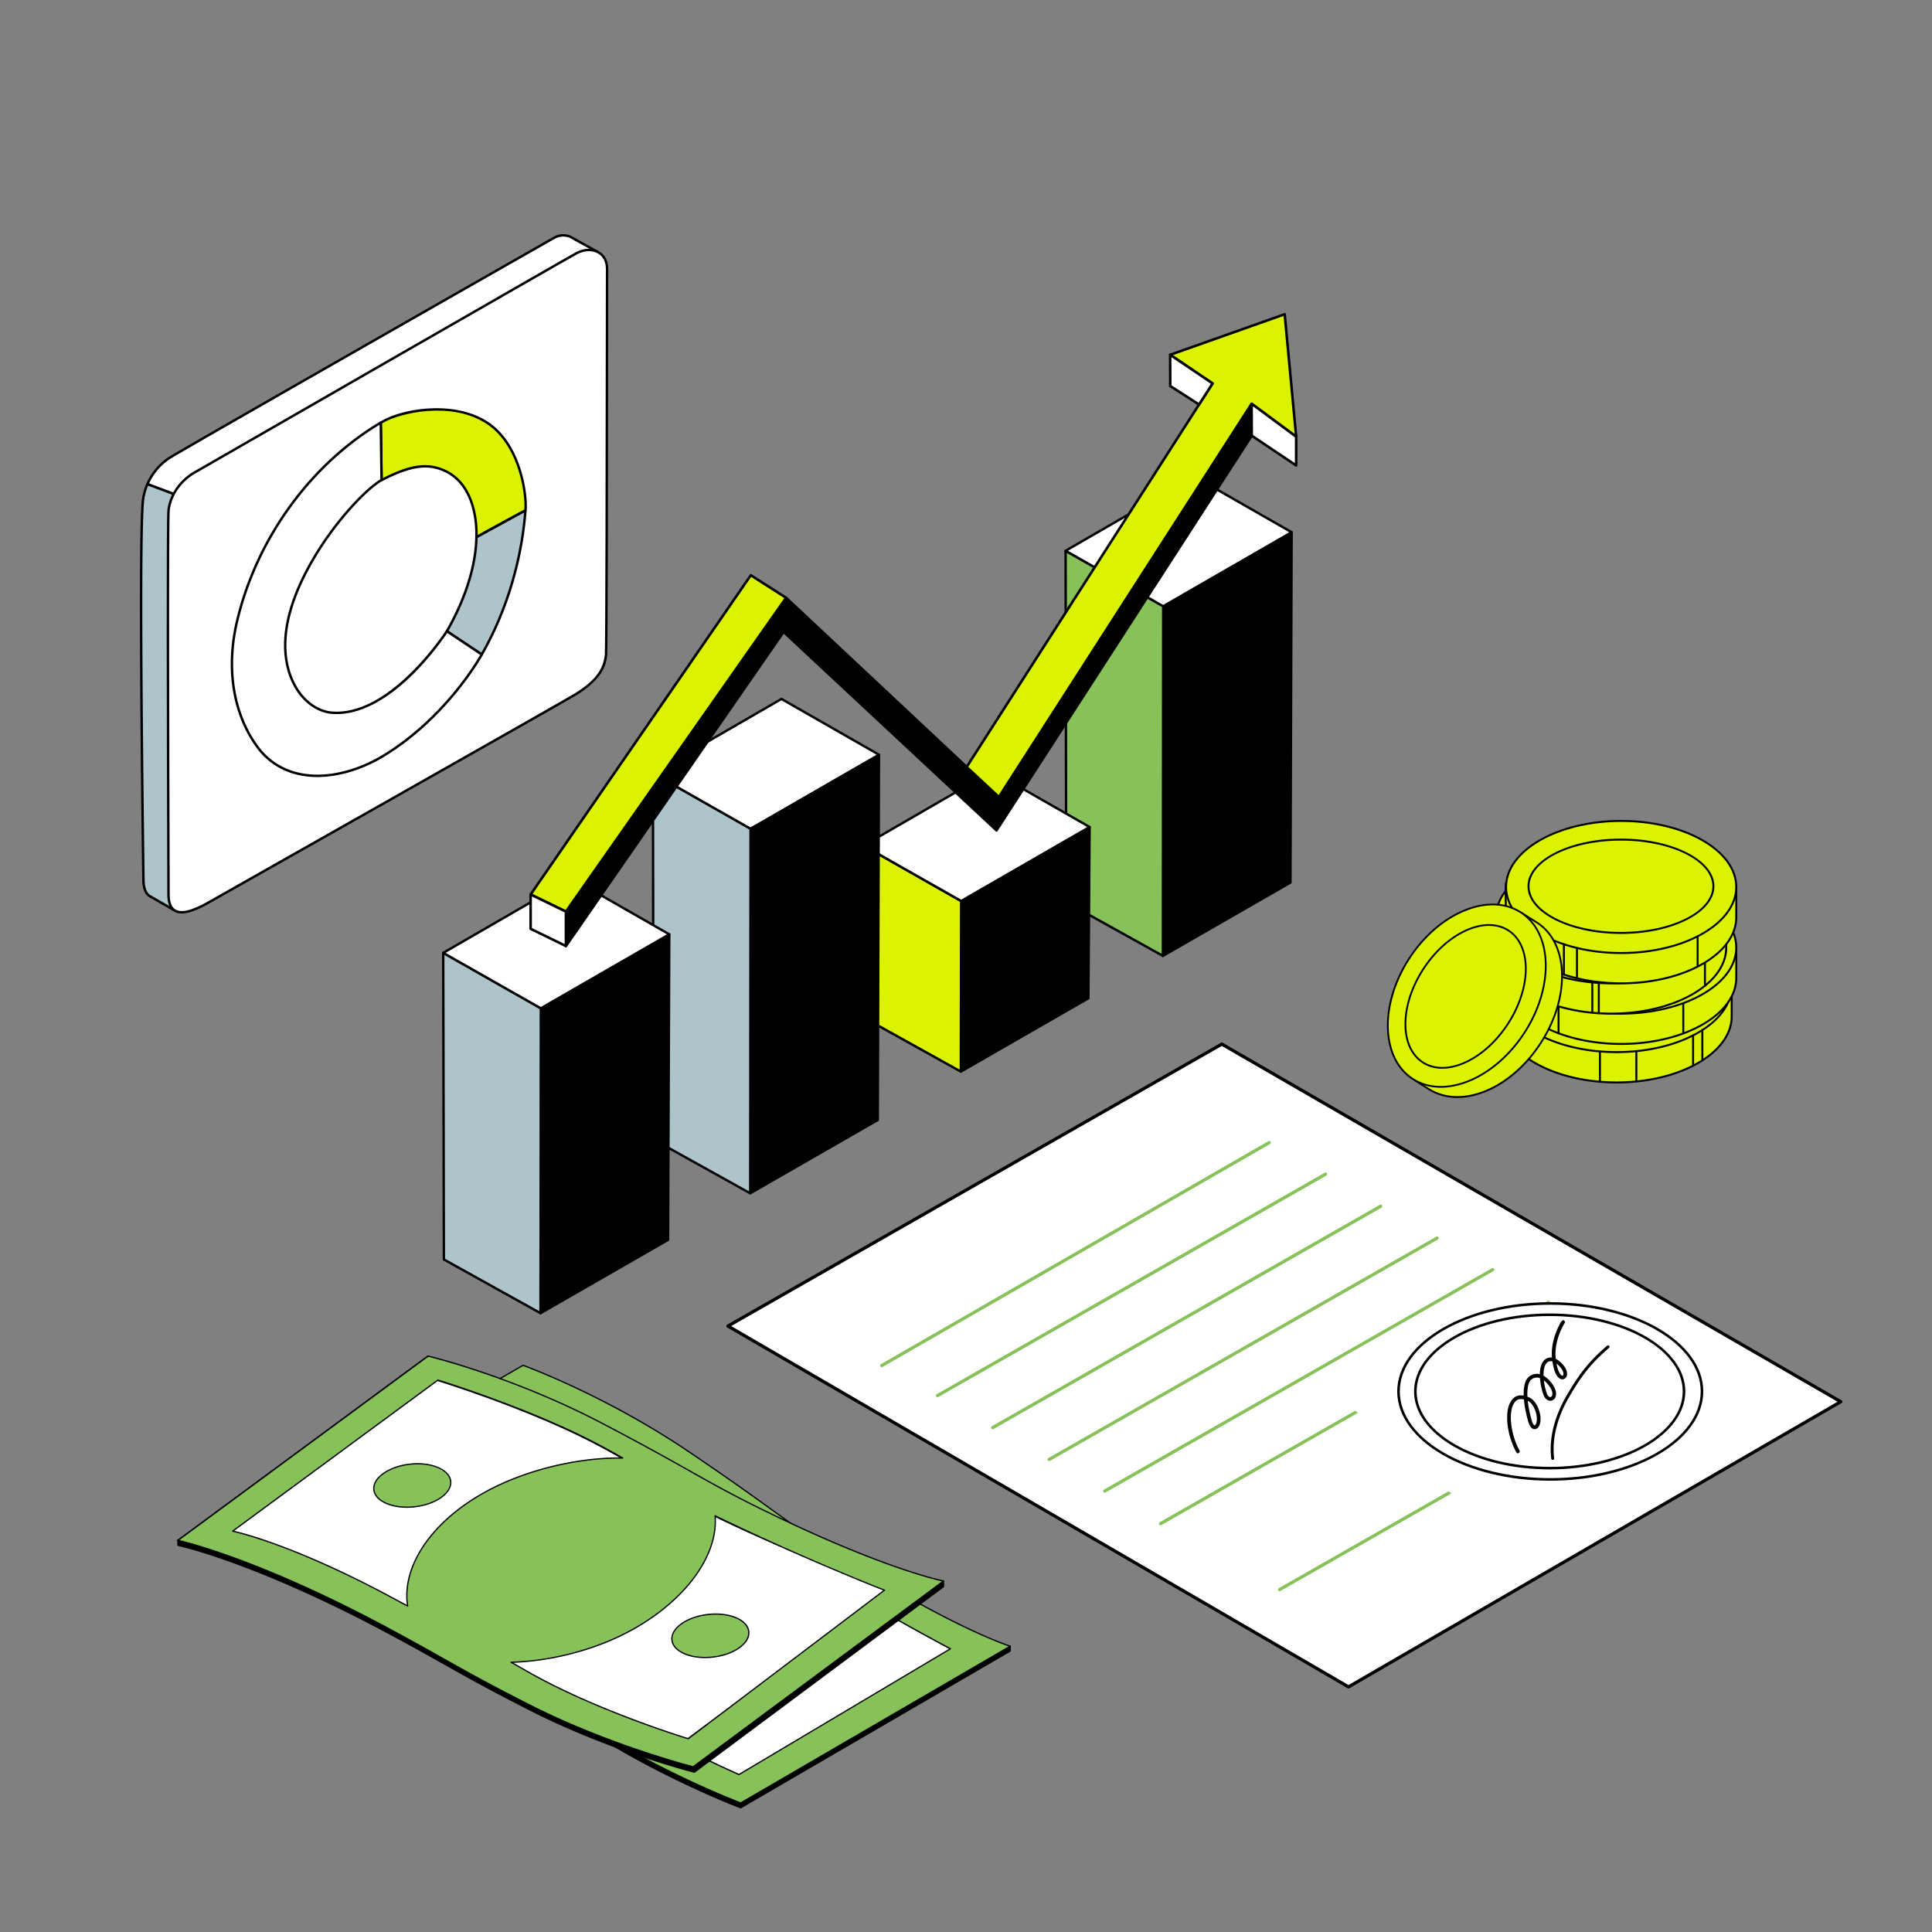 <svg xmlns="http://www.w3.org/2000/svg" viewBox="0 0 3000 3000" width="3000" height="3000"><rect x="0" y="0" width="3000" height="3000" fill="#808080" stroke="none"/><g transform="translate(686.4 738.0) rotate(0.0 660.6 651.6) scale(1.859 1.859)"><svg width="710.653" height="700.898" viewBox="0 0 710.653 700.898"><path d="m602.374 109.387-.262 292.053 106.55-61.244.991-292.611z"/><path d="M602.112 402.44a.999.999 0 0 1-1-1.001l.262-292.053a1 1 0 0 1 .501-.866l107.279-61.802a1.003 1.003 0 0 1 1.499.87l-.991 292.611a.999.999 0 0 1-.502.864l-106.55 61.245a1.003 1.003 0 0 1-.498.132zm1.261-292.475-.259 289.746 104.55-60.095.983-290.298z"/><path d="m520.853 63.084.531 293.466 80.728 44.89.262-292.053z" fill="#87c159"/><path d="M602.112 402.44a1 1 0 0 1-.486-.126l-80.729-44.891a1.002 1.002 0 0 1-.514-.872l-.53-293.466a1 1 0 0 1 1.494-.872l81.521 46.303c.312.178.506.51.506.871l-.262 292.053a1 1 0 0 1-1 1zm-79.729-46.479 78.731 43.78.259-289.772-79.517-45.165z"/><path d="M628.231 1 520.853 63.084l81.521 46.303 107.279-61.802z" fill="#fff"/><path d="M602.374 110.387a1 1 0 0 1-.494-.13l-81.521-46.303a1.002 1.002 0 0 1-.007-1.736L627.73.134a1 1 0 0 1 .998-.002l81.422 46.585a1 1 0 0 1 .002 1.735l-107.279 61.802a.998.998 0 0 1-.499.133zm-79.51-47.311 79.506 45.159 105.274-60.647-79.41-45.434zm-89.257 292.543-.263 142.477 106.55-61.244.992-143.035z"/><path d="M433.344 499.096a1 1 0 0 1-1-1.002l.264-142.477a.998.998 0 0 1 .501-.864l107.278-61.803a.998.998 0 0 1 1.499.873l-.992 143.035a1 1 0 0 1-.502.86l-106.55 61.244a.985.985 0 0 1-.498.134zm1.262-142.899-.26 140.168 104.551-60.095.977-140.716z"/><path d="m352.085 309.316.531 143.89 80.728 44.89.263-142.477z" fill="#dbf301"/><path d="M433.344 499.096a1 1 0 0 1-.486-.126l-80.727-44.89a1 1 0 0 1-.514-.87l-.531-143.89a1.002 1.002 0 0 1 1.494-.873l81.523 46.304a1 1 0 0 1 .506.871l-.264 142.477a.997.997 0 0 1-1.001.997zm-79.73-46.48 78.732 43.781.26-140.197-79.515-45.163z"/><path d="m459.464 247.232-107.379 62.084 81.522 46.303 107.279-61.802z" fill="#fff"/><path d="M433.607 356.619a1 1 0 0 1-.494-.131l-81.522-46.303a.998.998 0 0 1-.006-1.736l107.378-62.084a1 1 0 0 1 .998-.002l81.422 46.585a1.001 1.001 0 0 1 .002 1.735l-107.278 61.802a1.003 1.003 0 0 1-.5.134zm-79.511-47.311 79.507 45.159 105.273-60.647-79.41-45.434z"/><path d="m257.678 295.227-.263 304.517 106.55-61.244.992-305.076z"/><path d="M257.415 600.744a.999.999 0 0 1-1-1.001l.263-304.517a1 1 0 0 1 .501-.866l107.279-61.803a1 1 0 0 1 1.499.87l-.992 305.076a.998.998 0 0 1-.502.864l-106.549 61.244a1 1 0 0 1-.499.133zm1.263-304.939-.261 302.209 104.55-60.095.984-302.763z"/><path d="m176.156 248.924.531 305.93 80.728 44.89.263-304.517z" fill="#adc4cb"/><path d="M257.415 600.744a1 1 0 0 1-.486-.126l-80.728-44.891a.998.998 0 0 1-.514-.872l-.531-305.93a1.002 1.002 0 0 1 1.494-.872l81.522 46.303c.313.178.507.51.506.871l-.263 304.517a.998.998 0 0 1-1 1zm-79.729-46.479 78.73 43.78.261-302.236-79.519-45.165z"/><path d="m283.534 186.84-107.378 62.084 81.522 46.303 107.279-61.803z" fill="#fff"/><path d="M257.678 296.227a1 1 0 0 1-.494-.13l-81.522-46.303a.998.998 0 0 1-.006-1.736l107.378-62.084a1 1 0 0 1 .997-.002l81.423 46.584a1 1 0 0 1 .002 1.735l-107.279 61.803a.995.995 0 0 1-.499.133zm-79.511-47.311 79.507 45.159 105.273-60.648-79.412-45.433zM82.521 445.239l-.262 254.659 106.55-61.244.991-255.217z"/><path d="M82.259 700.898a1 1 0 0 1-1-1.001l.262-254.659c0-.357.191-.688.501-.865l107.279-61.802a.998.998 0 0 1 1.499.87l-.991 255.217a.999.999 0 0 1-.501.863l-106.55 61.244a1 1 0 0 1-.499.133zm1.262-255.081-.26 252.352 104.551-60.095.981-252.902z"/><path d="m1 398.936.531 256.072 80.728 44.89.262-254.659z" fill="#adc4cb"/><path d="M82.259 700.898a1 1 0 0 1-.486-.126l-80.728-44.89a1 1 0 0 1-.514-.872L0 398.938a.998.998 0 0 1 1.494-.871l81.521 46.304c.313.178.507.51.506.87L83.259 699.9a.998.998 0 0 1-1 .998zm-79.73-46.479 78.731 43.78.26-252.378-79.517-45.166z"/><path d="M108.378 336.852 1 398.936l81.521 46.303L189.8 383.437z" fill="#fff"/><path d="M82.521 446.239a1 1 0 0 1-.494-.131L.506 399.805A.998.998 0 0 1 .5 398.07l107.378-62.083a1 1 0 0 1 .997-.002l81.422 46.585a.999.999 0 0 1 .002 1.734L83.02 446.105a.999.999 0 0 1-.499.134zm-79.51-47.311 79.506 45.159 105.274-60.646-79.411-45.435z"/></svg></g><g transform="translate(2320.8 1273.2) rotate(0.0 188.4 204.6) scale(1.535 1.532)"><svg width="245.469" height="267.047" viewBox="0 0 245.469 267.047"><path d="M239.844 199.101c0 36.973-52.127 66.946-116.428 66.946S6.988 236.075 6.988 199.101c0-3.667-.986-30.793 0-34.3 8.96-31.852 58.504-32.646 116.428-32.646 58.536 0 116.428 36.238 116.428 36.238z" fill="#dbf301"/><path d="M123.416 267.047c-64.75 0-117.428-30.48-117.428-67.946 0-.815-.051-2.881-.116-5.498-.315-12.682-.589-26.434.154-29.073 9.388-33.375 61.85-33.375 117.391-33.375 58.15 0 116.377 36.027 116.958 36.391a1 1 0 0 1 .469.848v30.708c0 37.465-52.678 67.946-117.428 67.946zm0-133.892c-54.762 0-106.487 0-115.466 31.917-.723 2.57-.288 20.071-.08 28.482.068 2.733.117 4.708.117 5.547 0 36.363 51.781 65.946 115.428 65.946s115.428-29.583 115.428-65.946v-30.147c-5.634-3.411-60.616-35.799-115.428-35.799z"/><ellipse cx="123.416" cy="168.394" fill="#dbf301" rx="116.428" ry="66.946"/><path d="M123.416 236.34c-64.75 0-117.428-30.48-117.428-67.946s52.678-67.946 117.428-67.946 117.428 30.48 117.428 67.946-52.678 67.946-117.428 67.946zm0-133.892c-63.647 0-115.428 29.583-115.428 65.946s51.781 65.946 115.428 65.946 115.428-29.583 115.428-65.946-51.781-65.946-115.428-65.946z"/><ellipse cx="123.203" cy="167.666" fill="#dbf301" rx="93.506" ry="47.299"/><path d="M123.203 215.965c-52.111 0-94.506-21.667-94.506-48.299s42.395-48.299 94.506-48.299 94.506 21.667 94.506 48.299-42.395 48.299-94.506 48.299zm0-94.598c-51.008 0-92.506 20.77-92.506 46.299s41.498 46.299 92.506 46.299 92.506-20.77 92.506-46.299-41.498-46.299-92.506-46.299zm20.201 144.697a1 1 0 0 1-1-1v-30.708a1 1 0 0 1 2 0v30.708a1 1 0 0 1-1 1zm-36.843.367a1 1 0 0 1-1-1v-30.708a1 1 0 0 1 2 0v30.708a1 1 0 0 1-1 1zm94.226-16.303a1 1 0 0 1-1-1V218.42a1 1 0 0 1 2 0v30.708a1 1 0 0 1-1 1zm9.372-5.46a1 1 0 0 1-1-1V212.96a1 1 0 0 1 2 0v30.708a1 1 0 0 1-1 1z"/><path d="M244.469 160.069c0 36.973-52.127 66.946-116.428 66.946S11.613 197.043 11.613 160.069c0-3.667-.986-30.793 0-34.3 8.96-31.852 58.504-32.646 116.428-32.646 58.536 0 116.428 36.238 116.428 36.238z" fill="#dbf301"/><path d="M128.041 228.016c-64.75 0-117.428-30.48-117.428-67.946 0-.815-.051-2.881-.116-5.497-.315-12.682-.589-26.434.154-29.074C20.039 92.124 72.5 92.124 128.042 92.124c58.15 0 116.377 36.027 116.959 36.391a1 1 0 0 1 .469.848v30.708c0 37.466-52.678 67.946-117.428 67.946zm0-133.893c-54.762 0-106.487 0-115.465 31.917-.723 2.571-.289 20.071-.08 28.482.068 2.733.117 4.708.117 5.547 0 36.363 51.781 65.946 115.428 65.946s115.428-29.583 115.428-65.946v-30.147c-5.634-3.411-60.616-35.799-115.428-35.799z"/><ellipse cx="128.041" cy="129.362" fill="#dbf301" rx="116.428" ry="66.946"/><path d="M128.041 197.308c-64.75 0-117.428-30.48-117.428-67.946s52.678-67.947 117.428-67.947 117.428 30.48 117.428 67.946-52.678 67.946-117.428 67.946zm0-133.892c-63.647 0-115.428 29.583-115.428 65.946s51.781 65.946 115.428 65.946 115.428-29.583 115.428-65.946-51.781-65.946-115.428-65.946z"/><ellipse cx="127.828" cy="128.634" fill="#dbf301" rx="93.506" ry="47.299"/><path d="M127.827 176.933c-52.111 0-94.506-21.667-94.506-48.299s42.395-48.299 94.506-48.299 94.506 21.667 94.506 48.299-42.395 48.299-94.506 48.299zm0-94.598c-51.008 0-92.506 20.77-92.506 46.299s41.498 46.299 92.506 46.299 92.506-20.77 92.506-46.299-41.498-46.299-92.506-46.299zM64.716 217.257a1 1 0 0 1-1-1v-30.708a1 1 0 0 1 2 0v30.708a1 1 0 0 1-1 1zM41.27 205.26a1 1 0 0 1-1-1v-30.708a1 1 0 0 1 2 0v30.708a1 1 0 0 1-1 1zm149.607 12.225a1 1 0 0 1-1-1v-30.708a1 1 0 0 1 2 0v30.708a1 1 0 0 1-1 1z"/><path d="M234.295 129.362c0 36.973-52.127 66.946-116.428 66.946S1.438 166.335 1.438 129.362c0-3.667-.986-30.793 0-34.3 8.96-31.852 58.504-32.646 116.428-32.646 58.536 0 116.428 36.238 116.428 36.238v30.708z" fill="#dbf301"/><path d="M117.867 197.308C53.116 197.308.438 166.827.438 129.362c0-.815-.051-2.881-.116-5.497-.315-12.683-.589-26.434.154-29.074 9.389-33.375 61.85-33.375 117.391-33.375 58.15 0 116.377 36.027 116.958 36.391a1 1 0 0 1 .469.848v30.708c0 37.465-52.678 67.946-117.428 67.946zm0-133.892c-54.762 0-106.487 0-115.466 31.917-.723 2.57-.288 20.071-.08 28.482.068 2.733.117 4.708.117 5.547 0 36.363 51.781 65.946 115.428 65.946s115.428-29.583 115.428-65.946V99.215c-5.634-3.411-60.616-35.799-115.428-35.799z"/><ellipse cx="117.866" cy="98.654" fill="#dbf301" rx="116.428" ry="66.946"/><path d="M117.867 166.6C53.116 166.6.438 136.12.438 98.654s52.678-67.946 117.429-67.946 117.428 30.48 117.428 67.946S182.617 166.6 117.867 166.6zm0-133.892c-63.648 0-115.429 29.583-115.429 65.946S54.219 164.6 117.866 164.6s115.428-29.583 115.428-65.946-51.781-65.946-115.428-65.946z"/><ellipse cx="117.653" cy="97.926" fill="#dbf301" rx="93.506" ry="47.299"/><path d="M117.653 146.225c-52.111 0-94.506-21.667-94.506-48.299s42.395-48.299 94.506-48.299 94.506 21.667 94.506 48.299-42.395 48.299-94.506 48.299zm0-94.598c-51.008 0-92.506 20.77-92.506 46.299s41.498 46.299 92.506 46.299 92.506-20.77 92.506-46.299-41.498-46.299-92.506-46.299zm-12.234 145.302a1 1 0 0 1-1-1v-30.708a1 1 0 0 1 2 0v30.708a1 1 0 0 1-1 1zm-6.572-.766a1 1 0 0 1-1-1v-30.708a1 1 0 0 1 2 0v30.708a1 1 0 0 1-1 1zm113.936-27.021a1 1 0 0 1-1-1v-30.708a1 1 0 0 1 2 0v30.708a1 1 0 0 1-1 1z"/><path d="M244.469 98.654c0 36.973-52.127 66.946-116.428 66.946S11.613 135.627 11.613 98.654c0-3.667-.986-30.793 0-34.3 8.96-31.852 58.504-32.646 116.428-32.646 58.536 0 116.428 36.238 116.428 36.238z" fill="#dbf301"/><path d="M128.041 166.6c-64.75 0-117.428-30.48-117.428-67.946 0-.814-.051-2.881-.116-5.497-.315-12.683-.589-26.434.154-29.074C20.039 30.708 72.5 30.708 128.042 30.708c58.15 0 116.377 36.027 116.959 36.391a1 1 0 0 1 .469.848v30.708c0 37.466-52.678 67.946-117.428 67.946zm0-133.892c-54.762 0-106.487 0-115.465 31.917-.723 2.571-.289 20.072-.08 28.482.068 2.732.117 4.707.117 5.546 0 36.363 51.781 65.946 115.428 65.946s115.428-29.583 115.428-65.946V68.506c-5.634-3.411-60.616-35.799-115.428-35.799z"/><ellipse cx="128.041" cy="67.946" fill="#dbf301" rx="116.428" ry="66.946"/><path d="M128.041 135.892c-64.75 0-117.428-30.48-117.428-67.946S63.291 0 128.041 0s117.428 30.48 117.428 67.946-52.678 67.946-117.428 67.946zm0-133.893C64.393 2 12.613 31.583 12.613 67.946s51.781 65.946 115.428 65.946 115.428-29.583 115.428-65.946S191.688 2 128.041 2z"/><ellipse cx="127.828" cy="67.218" fill="#dbf301" rx="93.506" ry="47.299"/><path d="M127.827 115.517c-52.111 0-94.506-21.667-94.506-48.299s42.395-48.299 94.506-48.299 94.506 21.667 94.506 48.299-42.395 48.299-94.506 48.299zm0-94.598c-51.008 0-92.506 20.77-92.506 46.299s41.498 46.299 92.506 46.299 92.506-20.77 92.506-46.299-41.498-46.299-92.506-46.299zM83.31 161.479a1 1 0 0 1-1-1v-30.707a1 1 0 0 1 2 0v30.707a1 1 0 0 1-1 1zm-13.201-3.742a1 1 0 0 1-1-1v-30.708a1 1 0 0 1 2 0v30.708a1 1 0 0 1-1 1zm135.302-8.057a1 1 0 0 1-1-1v-30.708a1 1 0 0 1 2 0v30.708a1 1 0 0 1-1 1z"/></svg></g><g transform="translate(2149.2 1406.4) rotate(-106.817 141.0 147.6) scale(1.367 1.378)"><svg width="206.232" height="214.292" viewBox="0 0 206.232 214.292"><path d="M183.524 186.007s-10.192 8.766-15.598 13.406c-32.52 27.909-91.609 12.401-131.978-34.638-40.37-47.039-46.65-106.954-14.212-135.706 4.627-4.101 14.953-12.777 14.953-12.777z" fill="#dbf301"/><path d="M127.807 214.239c-30.353 0-65.688-17.432-92.619-48.813-40.893-47.65-47.094-107.874-14.115-137.105 4.583-4.063 14.869-12.708 14.973-12.794a1.002 1.002 0 0 1 1.4.111l146.835 169.715a1.002 1.002 0 0 1-.104 1.413s-10.193 8.767-15.599 13.406c-11.106 9.531-25.292 14.067-40.77 14.067zM36.578 17.693c-2.465 2.076-10.339 8.722-14.178 12.125C6.96 43.503-.095 64.862 2.534 89.96c2.642 25.227 14.779 51.565 34.172 74.164 39.946 46.546 98.519 62.036 130.568 34.53 4.517-3.876 12.375-10.633 14.837-12.751z"/><ellipse cx="111.367" cy="100.05" fill="#dbf301" rx="77.595" ry="112.237" transform="matrix(.759 -.651 .651 .759 -38.303 96.654)"/><path d="M144.343 200.048c-30.353 0-65.688-17.432-92.619-48.813-19.656-22.903-31.97-49.742-34.675-75.574-2.719-25.968 4.586-47.824 20.572-61.542 32.886-28.222 92.725-12.636 133.388 34.746 19.656 22.903 31.97 49.742 34.675 75.574 2.719 25.968-4.586 47.824-20.572 61.542-11.106 9.531-25.292 14.067-40.769 14.067zM78.431 2.021c-15.019 0-28.755 4.388-39.508 13.616-15.472 13.278-22.534 34.521-19.885 59.816 2.663 25.432 14.81 51.882 34.203 74.479 39.946 46.546 98.519 62.036 130.568 34.53 15.472-13.278 22.534-34.521 19.885-59.816-2.663-25.432-14.81-51.882-34.203-74.479-26.543-30.928-61.314-48.146-91.06-48.146z"/><ellipse cx="110.918" cy="98.549" fill="#dbf301" rx="57.06" ry="88.909" transform="matrix(.759 -.651 .651 .759 -37.434 96)"/><path d="M140.883 176.541c-23.559 0-51.991-14.506-74.024-40.18-15.59-18.166-25.708-39.156-28.492-59.105-2.807-20.111 2.165-36.779 13.998-46.935s29.063-12.541 48.515-6.714c19.296 5.779 38.508 18.965 54.097 37.13 15.59 18.166 25.708 39.156 28.492 59.105 2.807 20.111-2.165 36.779-13.998 46.935-7.715 6.621-17.625 9.764-28.588 9.764zM80.987 22.489c-10.727 0-20.099 3.152-27.32 9.35-11.299 9.696-16.029 25.728-13.32 45.141 2.732 19.574 12.686 40.201 28.029 58.079 21.649 25.226 49.51 39.524 72.444 39.526 10.508 0 19.978-3 27.348-9.325 11.299-9.696 16.029-25.728 13.32-45.141-2.732-19.574-12.686-40.201-28.029-58.079s-34.22-30.847-53.154-36.517c-6.775-2.029-13.263-3.034-19.319-3.034z"/></svg></g><g transform="translate(822.0 486.0) rotate(0.0 596.4 492.6) scale(1.974 1.968)"><svg width="604.188" height="500.499" viewBox="0 0 604.188 500.499"><g stroke="#000" stroke-linecap="round" stroke-linejoin="round" stroke-miterlimit="10" stroke-width="2"><path d="M568.149 71.643 369.282 381.982 201.947 224.729 28.752 472.345v27.154l171.211-247.901L367.471 408.24 568.223 96.796z"/><path d="M537.411 55.6 343.966 358.232l25.35 23.697L568.149 71.643l35.039 25.997L594.145 1l-90.078 31.994z" fill="#dbf301"/><path d="m504.067 32.994.065 24.632 22.654 14.596L537.411 55.6zm64.082 38.649.074 25.153 34.965 23.528V97.64z" fill="#fff"/><path d="m174.198 206.942 27.749 17.787L28.752 472.345 1 458.802z" fill="#dbf301"/><path d="M1 458.802v27.106l27.752 13.591v-27.154z" fill="#fff"/></g></svg></g><g transform="translate(2860.8 1618.8) rotate(0.0 -866.4 501.6) scale(-2.502 2.497)"><svg width="692.636" height="401.712" viewBox="0 0 692.636 401.712"><path d="M306.496 400.712 1 223.369 385.125 1l306.511 175.322z" fill="#FFF"/><path d="M306.496 401.712a.998.998 0 0 1-.502-.135L.498 224.234a1 1 0 0 1 .001-1.73L384.624.135a1 1 0 0 1 .997-.003l306.512 175.322a.998.998 0 0 1 .007 1.732L307 401.576a.999.999 0 0 1-.504.136zM2.994 223.37l303.501 176.185L689.637 176.33 385.128 2.154z"/><g fill="#87C159"><path d="M596.116 201.856a.988.988 0 0 1-.498-.134l-240.384-138.6a.999.999 0 1 1 .998-1.733l240.384 138.6a.999.999 0 0 1-.5 1.867zm-34.602 18.686a.988.988 0 0 1-.495-.132L320.239 82.73a1.001 1.001 0 0 1 .992-1.737l240.78 137.68a1.001 1.001 0 0 1-.497 1.869zm-34.203 19.95a.988.988 0 0 1-.495-.132l-240.78-137.68a1.001 1.001 0 0 1 .992-1.737l240.78 137.68a1.001 1.001 0 0 1-.497 1.869zm-35.016 19.8a.988.988 0 0 1-.495-.132L251.02 122.48a1.001 1.001 0 0 1 .992-1.737l240.779 137.68a1.001 1.001 0 0 1-.497 1.869zm-34.521 19.64a.988.988 0 0 1-.495-.132L216.5 142.12a1.001 1.001 0 0 1 .992-1.737l240.779 137.68a1.001 1.001 0 0 1-.497 1.869zm-34.627 20.278a.988.988 0 0 1-.495-.132l-240.78-137.68a1.001 1.001 0 0 1 .992-1.737l240.78 137.68a1.001 1.001 0 0 1-.497 1.869zm-73.932 40.982a.988.988 0 0 1-.495-.132L107.94 203.381a1.001 1.001 0 0 1 .992-1.737l240.779 137.68a1.001 1.001 0 0 1-.497 1.869z"/></g></svg></g><g transform="translate(1569.6 2104.8) rotate(0.0 -647.4 351.6) scale(-0.973 0.974)"><svg width="1331.271" height="722.098" viewBox="0 0 1331.271 722.098"><path d="M1 463.473v7.73l430.064 249.895s127.625-47.798 247.859-126.64c102.386-67.138 117.836-82.417 209.729-145.867 201.234-138.949 319.249-177.587 319.249-177.587v-7.73z"/><path d="M431.064 722.098c-.175 0-.348-.046-.502-.135L.497 472.067a1.001 1.001 0 0 1-.497-.864v-7.73c0-.489.354-.906.836-.987l1206.9-200.198a1.001 1.001 0 0 1 1.164.987v7.73a1 1 0 0 1-.689.95c-.294.096-30.103 9.964-84.091 36.664-49.829 24.644-131.03 69.075-234.9 140.795-35.802 24.721-60.482 42.476-82.257 58.141-34.871 25.087-64.987 46.753-127.492 87.739-118.951 78.001-246.779 126.261-248.056 126.74a.99.99 0 0 1-.351.064zM2 470.627l429.155 249.367c8.382-3.189 131.977-50.803 247.219-126.372 62.469-40.963 92.568-62.617 127.421-87.69 21.782-15.67 46.471-33.432 82.288-58.163 191.203-132.022 308.794-174.031 318.817-177.481v-5.833L2 464.321z"/><path d="M763.247 57.498s-137.554 59.441-239.494 128.277C417.306 257.654 419.99 276.18 341.945 325.313 212.155 407.023 92.31 469.667 92.31 469.667l337.455 200.507s139.912-59.934 241.384-133.79c74.385-54.141 135.845-95.674 204.896-143.353 151.213-104.41 239.513-132.648 239.513-132.648z" fill="#fff"/><path d="M429.764 671.174c-.177 0-.354-.047-.511-.14L91.798 470.526a1 1 0 0 1 .047-1.746c1.198-.626 121.297-63.562 249.566-144.314 37.868-23.84 56.587-40.365 78.262-59.499 22.855-20.177 48.76-43.045 103.519-80.021C624.044 116.845 761.474 57.175 762.85 56.58c.29-.125.622-.106.896.051l352.31 202.884a1 1 0 0 1-.194 1.819c-.221.071-22.517 7.285-62.979 27.147-37.345 18.332-98.241 51.494-176.27 105.372-13.744 9.49-27.188 18.737-40.492 27.888-53.902 37.075-104.814 72.094-164.383 115.451-100.402 73.077-240.179 133.301-241.579 133.901a1.008 1.008 0 0 1-.395.081zM94.357 469.72l335.479 199.334c8.992-3.896 143.412-62.651 240.724-133.479 59.591-43.372 110.513-78.399 164.427-115.481 13.303-9.151 26.746-18.396 40.489-27.886 78.163-53.97 139.172-87.189 176.589-105.553 33.513-16.448 54.623-24.251 61.08-26.508L763.184 58.616c-8.86 3.864-141.103 61.968-238.872 127.987-54.651 36.904-80.504 59.727-103.314 79.863-21.74 19.192-40.516 35.767-78.52 59.693C222.136 401.921 108.981 462.008 94.357 469.72z"/><path d="M778.427 15.683S649.59 61.731 513.928 153.338C372.269 248.995 364.297 262.424 260.436 327.81 87.712 436.55 1 463.473 1 463.473l430.064 249.895s127.625-47.798 247.859-126.639c102.386-67.138 117.836-82.417 209.729-145.867C1089.885 301.913 1207.9 263.275 1207.9 263.275zM675.151 534.27c-101.472 73.856-241.384 133.79-241.384 133.79L96.312 467.553s119.845-62.644 249.636-144.354a729.261 729.261 0 0 0 5.734-3.651c2.017 73.676 84.165 151.105 199.558 182.073 49.999 13.418 102.722 17.938 149.942 13.832a4949.14 4949.14 0 0 0-26.031 18.817zm204.895-143.353c-8.343 5.761-16.573 11.43-24.731 17.045 3.462-74.634-73.209-151.319-191.606-183.093-58.067-15.584-121.427-20.131-175.746-13.2 11.378-8.396 24.446-17.644 39.792-28.007C629.696 114.825 767.25 55.385 767.25 55.385l352.31 202.884c-.001 0-88.301 28.238-239.514 132.648z" fill="#87c159"/><path d="M431.064 714.368c-.175 0-.348-.046-.502-.135L.498 464.338a1 1 0 0 1 .206-1.82c.217-.067 22.152-6.96 64.887-27.036 39.442-18.529 105.17-52.397 194.313-108.517 57.023-35.9 84.425-55.624 122.351-82.923 29.964-21.568 67.254-48.41 131.114-91.532C647.582 61.881 776.801 15.203 778.09 14.742c.275-.099.582-.071.836.075L1208.4 262.408a.999.999 0 0 1-.189 1.816c-.294.096-30.103 9.964-84.091 36.664-49.829 24.644-131.03 69.075-234.9 140.795-35.801 24.72-60.481 42.475-82.255 58.14-34.872 25.087-64.988 46.753-127.493 87.74-118.951 78-246.779 126.261-248.056 126.74a.979.979 0 0 1-.352.065zM3.423 463.724l427.732 248.54c8.382-3.189 131.977-50.803 247.219-126.372 62.469-40.964 92.57-62.618 127.422-87.692 21.782-15.67 46.47-33.431 82.287-58.162 184.69-127.526 300.698-171.065 317.419-176.992L778.33 16.782c-8.354 3.048-133.74 49.533-263.843 137.385-63.835 43.105-101.112 69.938-131.065 91.498-36.527 26.292-65.378 47.06-122.454 82.992-89.267 56.198-155.094 90.113-194.597 108.667-35.313 16.587-56.481 24.2-62.948 26.4zM433.767 669.06c-.177 0-.354-.047-.511-.14L95.801 468.413a1 1 0 0 1 .047-1.746c1.198-.626 121.297-63.562 249.566-144.314a699.27 699.27 0 0 0 5.726-3.646.998.998 0 0 1 1.54.814c2.042 74.587 85.657 150.765 198.818 181.135 48.655 13.057 101.782 17.959 149.597 13.802a1.001 1.001 0 0 1 .669 1.809 4995.052 4995.052 0 0 0-26.026 18.812C575.337 608.155 435.561 668.38 434.161 668.98c-.127.054-.26.08-.394.08zM98.359 467.606l335.48 199.334c8.992-3.896 143.412-62.651 240.723-133.479l.588.809-.588-.809a4853.597 4853.597 0 0 1 23.109-16.716c-47.098 3.631-99.034-1.368-146.69-14.158-113.112-30.356-196.925-106.364-200.236-181.25a636.218 636.218 0 0 1-4.264 2.708c-120.342 75.762-233.497 135.85-248.122 143.561zm756.956-58.644a.998.998 0 0 1-.999-1.046c1.678-36.182-16.008-74.131-49.803-106.854-34.927-33.821-83.706-59.834-141.063-75.227-57.053-15.312-120.97-20.114-175.36-13.174a.999.999 0 0 1-.721-1.797c12.225-9.021 25.252-18.19 39.826-28.031 100.851-68.1 238.281-127.771 239.658-128.366.289-.125.622-.106.896.051l352.309 202.884a1 1 0 0 1-.194 1.819c-.221.071-22.517 7.285-62.979 27.147-37.345 18.332-98.241 51.494-176.27 105.372l-.568-.823.568.823a19750.831 19750.831 0 0 1-24.732 17.046 1.012 1.012 0 0 1-.568.176zm-316.11-201.41c41.209 0 84.674 5.591 124.764 16.35 57.685 15.481 106.765 41.665 141.936 75.722 33.592 32.528 51.46 70.229 50.482 106.385 7.62-5.245 15.307-10.541 23.09-15.916 78.163-53.97 139.172-87.189 176.589-105.553 33.513-16.448 54.623-24.251 61.08-26.508L767.187 56.503c-8.86 3.864-141.104 61.969-238.872 127.988-13.334 9.004-25.371 17.444-36.682 25.722 15.267-1.782 31.245-2.661 47.572-2.661z"/><ellipse cx="826.587" cy="217.816" fill="#87c159" rx="61.698" ry="34.154"/><path d="M826.587 252.97c-34.572 0-62.698-15.77-62.698-35.154s28.126-35.154 62.698-35.154 62.698 15.77 62.698 35.154-28.126 35.154-62.698 35.154zm0-68.309c-33.469 0-60.698 14.873-60.698 33.154s27.229 33.154 60.698 33.154 60.698-14.873 60.698-33.154-27.229-33.154-60.698-33.154z"/><ellipse cx="380.519" cy="508.872" fill="#87c159" rx="61.698" ry="34.154"/><path d="M380.519 544.026c-34.572 0-62.698-15.77-62.698-35.154s28.126-35.154 62.698-35.154 62.698 15.77 62.698 35.154-28.126 35.154-62.698 35.154zm0-68.308c-33.469 0-60.698 14.873-60.698 33.154s27.229 33.154 60.698 33.154 60.698-14.873 60.698-33.154-27.229-33.154-60.698-33.154z"/><path d="M107.417 359.525v8.995L505.04 664.331s132.15-33.303 260.408-98.28c109.219-55.332 126.273-68.796 224.654-121.63 215.442-115.7 338.995-141.779 338.995-141.779v-7.81z"/><path d="M505.039 665.331a.997.997 0 0 1-.597-.198L106.82 369.322a.999.999 0 0 1-.403-.802v-8.995a1 1 0 0 1 .947-.999l1221.68-64.693a1 1 0 0 1 1.053.999v7.81a.999.999 0 0 1-.793.978c-.309.065-31.523 6.757-88.635 27.486-52.711 19.132-138.888 54.474-250.094 114.196-38.332 20.585-64.834 35.485-88.217 48.631-37.445 21.052-69.784 39.232-136.458 73.01-126.889 64.284-259.293 98.025-260.615 98.358-.082.02-.164.03-.246.03zM108.417 368.018l396.837 295.227c8.685-2.237 136.808-35.806 259.742-98.085 66.636-33.759 98.958-51.929 136.382-72.97 23.391-13.15 49.902-28.055 88.251-48.65 204.246-109.687 327.487-139.206 338.468-141.7v-5.954l-1219.68 64.587v7.545z"/><path d="M931.006 1.339s-133.16 31.43-278.17 107.376c-151.422 79.304-160.837 91.763-271.328 145.19C197.759 342.754 108.59 359.863 108.59 359.863L508.185 656.05s132.15-33.303 260.408-98.28c109.219-55.332 126.273-68.796 224.654-121.63 215.442-115.7 337.023-140.97 337.023-140.97z" fill="#fff"/><path d="M508.185 657.05a1 1 0 0 1-.595-.197L107.995 360.667a1 1 0 0 1 .407-1.786c.223-.043 22.789-4.453 67.492-19.65 41.258-14.026 110.346-40.372 205.179-86.227 60.663-29.333 90.089-45.886 130.817-68.797 32.177-18.101 72.222-40.628 140.483-76.378C795.834 32.694 929.443.68 930.776.365a1 1 0 0 1 .822.168l399.265 293.831a1 1 0 0 1-.389 1.784c-.304.063-31.024 6.553-87.648 27.082-52.261 18.947-137.901 54.069-249.105 113.79-38.331 20.585-64.834 35.485-88.217 48.631-37.445 21.052-69.784 39.232-136.458 73.01-126.89 64.284-259.293 98.025-260.616 98.358a.974.974 0 0 1-.245.031zM110.97 360.383l397.428 294.581c8.685-2.237 136.809-35.806 259.743-98.085 66.636-33.759 98.958-51.93 136.382-72.97 23.391-13.15 49.902-28.055 88.25-48.649 197.73-106.188 317.862-136.551 335.139-140.582L930.787 2.42c-8.641 2.1-138.42 34.347-277.488 107.181-68.234 35.736-108.265 58.255-140.43 76.349-39.225 22.066-70.207 39.494-130.927 68.855-94.965 45.919-164.156 72.3-205.478 86.344-36.939 12.556-58.822 17.767-65.494 19.234z"/><path d="M915.482 39.55S772.169 83.319 663.204 140.388c-113.783 59.591-113.176 78.3-196.202 118.447-138.074 66.764-274.7 113.22-274.7 113.22l323.61 239.27s145.711-43.998 254.769-106.107c79.946-45.53 145.645-79.968 219.571-119.669 161.89-86.94 252.783-105.18 252.783-105.18z" fill="#fff"/><path d="M515.911 612.324a.998.998 0 0 1-.595-.196l-323.61-239.27a1 1 0 0 1 .272-1.751c1.366-.464 138.151-47.201 274.587-113.173 40.285-19.479 60.727-33.819 84.396-50.424 24.958-17.509 53.246-37.353 111.778-68.008C770.541 83.043 913.756 39.032 915.19 38.594a1 1 0 0 1 .884.151l327.553 240.818a1 1 0 0 1-.396 1.786c-.227.046-23.188 4.734-65.608 19.972-39.153 14.064-103.36 40.246-186.898 85.109a26738.337 26738.337 0 0 1-43.337 23.207c-57.693 30.849-112.188 59.988-176.212 96.45C663.267 567.54 517.659 611.841 516.2 612.282a1.016 1.016 0 0 1-.289.042zM194.425 372.381l321.676 237.84c9.306-2.851 149.472-46.295 254.085-105.873 64.047-36.475 118.553-65.62 176.259-96.476 14.237-7.613 28.623-15.305 43.334-23.205 83.681-44.94 148.007-71.166 187.235-85.253 35.134-12.618 56.981-18.024 63.649-19.549L915.295 40.654c-9.234 2.855-147.121 45.887-251.627 100.62-58.417 30.595-86.649 50.4-111.557 67.874-23.74 16.654-44.243 31.038-84.674 50.587-128.041 61.912-256.386 106.896-273.012 112.646z"/><path d="M929.832 1s-133.16 31.43-278.17 107.376C500.24 187.68 490.824 200.14 380.334 253.566c-183.749 88.85-272.917 105.959-272.917 105.959l399.595 296.187s132.15-33.304 260.408-98.28c109.219-55.332 126.273-68.796 224.654-121.63 215.442-115.7 337.023-140.97 337.023-140.97zM769.507 504.879c-109.059 62.109-254.769 106.107-254.769 106.107L201.683 374.183s126.07-48.923 264.145-115.687a673.29 673.29 0 0 0 6.104-2.991c-6.192 73.443 66.833 159.53 178.065 203.143 48.196 18.897 100.089 29.254 147.473 30.427a4955.137 4955.137 0 0 0-27.963 15.804zm219.571-119.67c-8.932 4.797-17.742 9.516-26.474 14.188 11.743-73.786-55.921-158.524-170.048-203.272-55.973-21.947-118.434-33.514-173.187-32.669 12.242-7.078 26.257-14.815 42.66-23.406C770.995 82.981 914.308 39.212 914.308 39.212l327.553 240.818c0-.001-90.893 18.239-252.783 105.179z" fill="#87c159"/><path d="M507.012 656.712a1 1 0 0 1-.595-.197L106.821 360.328a1 1 0 0 1 .407-1.786c.223-.043 22.789-4.453 67.492-19.65 41.258-14.026 110.346-40.372 205.179-86.227 60.663-29.333 90.089-45.886 130.816-68.797 32.177-18.101 72.222-40.628 140.483-76.378C794.661 32.355 928.269.341 929.602.027a1 1 0 0 1 .822.168l399.265 293.831a1 1 0 0 1-.389 1.784c-.304.063-31.024 6.553-87.648 27.082-52.261 18.948-137.901 54.069-249.105 113.79-38.331 20.585-64.833 35.485-88.216 48.63-37.445 21.052-69.784 39.232-136.459 73.011-126.89 64.283-259.293 98.025-260.616 98.358a.972.972 0 0 1-.244.031zM109.797 360.044l397.428 294.581c8.685-2.237 136.81-35.806 259.743-98.085 66.637-33.759 98.958-51.93 136.383-72.97 23.391-13.15 49.902-28.055 88.25-48.649 197.73-106.188 317.862-136.552 335.139-140.582L929.614 2.081c-8.641 2.1-138.42 34.347-277.488 107.181-68.234 35.736-108.265 58.255-140.43 76.349-39.225 22.066-70.207 39.494-130.927 68.854-94.964 45.919-164.156 72.3-205.478 86.345-36.94 12.556-58.823 17.767-65.494 19.234zm404.941 251.942a.997.997 0 0 1-.604-.203L201.08 374.98a1.001 1.001 0 0 1 .242-1.73c1.26-.489 127.615-49.674 264.071-115.655a729.16 729.16 0 0 0 6.096-2.986 1.002 1.002 0 0 1 1.441.98c-6.268 74.351 68.353 159.358 177.433 202.128 46.9 18.389 99.152 29.17 147.133 30.358a1 1 0 0 1 .465 1.872 5015.422 5015.422 0 0 0-27.957 15.8c-107.908 61.454-253.517 105.755-254.975 106.195a.984.984 0 0 1-.291.044zM203.712 374.463 514.934 609.88c9.37-2.871 149.492-46.308 254.078-105.871l.495.869-.495-.869a4954.507 4954.507 0 0 1 24.825-14.042c-47.209-1.631-98.267-12.377-144.205-30.389-109.032-42.751-183.87-127.61-178.829-202.4-1.485.732-2.994 1.47-4.54 2.217C338.24 321.3 219.103 368.427 203.712 374.463zm758.892 25.934a1 1 0 0 1-.987-1.157c5.693-35.771-7.663-75.452-37.607-111.731-30.948-37.496-76.53-68.774-131.819-90.453-54.996-21.564-117.983-33.445-172.806-32.6a1 1 0 0 1-.516-1.865c13.156-7.607 27.122-15.269 42.697-23.426 107.801-56.459 251.016-100.47 252.45-100.908a1 1 0 0 1 .884.151l327.553 240.818a1 1 0 0 1-.395 1.786c-.227.046-23.188 4.734-65.608 19.972-39.152 14.064-103.359 40.245-186.898 85.108l-.473-.881.473.881c-8.933 4.797-17.743 9.516-26.475 14.188a1.018 1.018 0 0 1-.473.117zM624.895 162.413c53.75 0 114.638 11.847 168.027 32.781 55.604 21.802 101.468 53.284 132.632 91.042 29.765 36.063 43.328 75.518 38.334 111.341 8.157-4.365 16.384-8.773 24.718-13.248 83.681-44.94 148.007-71.166 187.235-85.253 35.138-12.618 56.984-18.024 63.649-19.549L914.121 40.316C904.887 43.17 767 86.202 662.494 140.935c-14.251 7.464-27.151 14.512-39.316 21.482a327.06 327.06 0 0 1 1.717-.004z"/><ellipse cx="955.208" cy="207.235" fill="#87c159" rx="34.154" ry="61.698" transform="matrix(.111 -.994 .994 .111 642.996 1133.46)"/><path d="M963.758 242.875c-4.085 0-8.254-.233-12.461-.704-34.356-3.846-60.554-22.647-58.397-41.911 2.156-19.264 31.855-31.808 66.219-27.961 16.543 1.852 31.711 7.169 42.71 14.973 11.173 7.927 16.745 17.494 15.687 26.938-1.057 9.444-8.605 17.542-21.255 22.803-9.285 3.861-20.527 5.862-32.503 5.862zm-17.065-69.277c-27.814 0-50.026 10.984-51.806 26.885-2.033 18.168 23.372 35.978 56.633 39.701 16.212 1.815 31.83.033 43.974-5.018 11.948-4.969 19.063-12.49 20.036-21.178.973-8.689-4.304-17.597-14.857-25.084-10.727-7.611-25.563-12.802-41.776-14.617a109.808 109.808 0 0 0-12.204-.689z"/><ellipse cx="479.53" cy="446.862" fill="#87c159" rx="34.154" ry="61.698" transform="matrix(.111 -.994 .994 .111 -17.904 873.704)"/><path d="M488.08 482.502c-4.085 0-8.254-.233-12.461-.704-16.543-1.852-31.711-7.169-42.711-14.973-11.173-7.927-16.744-17.494-15.687-26.938s8.606-17.542 21.255-22.803c12.452-5.178 28.421-7.011 44.964-5.159 34.357 3.846 60.554 22.647 58.398 41.911l-.994-.111.994.111c-1.057 9.444-8.606 17.542-21.255 22.803-9.285 3.862-20.527 5.863-32.503 5.863zm-17.113-69.281c-11.708 0-22.678 1.948-31.723 5.71-11.948 4.969-19.063 12.49-20.035 21.178-.973 8.689 4.303 17.597 14.857 25.084 10.727 7.611 25.563 12.802 41.776 14.617 16.211 1.815 31.829.033 43.974-5.018 11.948-4.969 19.063-12.49 20.035-21.179 2.034-18.168-23.372-35.978-56.633-39.701a110.567 110.567 0 0 0-12.251-.691z"/></svg></g><g transform="translate(2112.0 2322.0) rotate(-35.17 138.6 -138.6) translate(0.0 -3.6) scale(1.2 -1.2)"><svg width="125" height="228" viewBox="0 3 125 228"><clipPath id="a"><path fill="#FFF" d="M57.75 0h115.5L231 231H0L57.75 0"/></clipPath><path fill="#FFF" d="M57.75 0h115.5L231 231H0L57.75 0" clip-path="url(#a)"/></svg></g><g transform="translate(235.2 463.2) rotate(0.0 324.0 469.2) scale(1.69 1.688)"><svg width="383.433" height="556.066" viewBox="0 0 383.433 556.066"><path d="M28.615 212.936c-1.913 3.528-.441 299.271-.335 340.541L7.903 541.734s-4.992-2.364-4.992-13.332c0-1.413-4.095-281.401-.294-311.181.554-4.345 1.791-8.632 3.589-12.698l22.409 8.415z"/><path d="M28.279 554.477a.995.995 0 0 1-.5-.134L7.402 542.6c-.156-.07-5.493-2.73-5.493-14.199 0-.098-.017-1.3-.046-3.472-.894-65.655-3.552-281.889-.24-307.836.558-4.37 1.792-8.735 3.667-12.976a1 1 0 0 1 1.266-.532L28.965 212a.998.998 0 0 1 .573 1.315c-1.549 6.392-.698 225.609-.377 308.207.058 14.827.101 26.019.116 31.952a1.003 1.003 0 0 1-1 1.003zM6.747 205.793c-1.588 3.79-2.643 7.672-3.139 11.553-3.295 25.819-.637 241.934.256 307.556.03 2.198.046 3.409.046 3.499 0 10.076 4.387 12.412 4.432 12.435l18.933 10.908c-.019-6.249-.059-16.727-.111-30.214-.798-205.501-.693-296.729.379-307.928z"/><path d="M374.926 14.664 352.611 2.317s-6.102-3.222-13.071.413C335.394 4.893 31.001 178.622 23.878 183.346c-7.629 5.06-13.892 12.628-17.673 21.175l22.409 8.415c1.112-2.051 346.312-198.272 346.312-198.272z" fill="#fff"/><path d="M28.614 213.936c-.117 0-.236-.021-.351-.064l-22.409-8.415a1.004 1.004 0 0 1-.563-1.341c3.893-8.8 10.297-16.473 18.035-21.604 8.289-5.497 313.72-179.609 315.752-180.668 7.347-3.833 13.731-.553 14-.411l22.333 12.356a.998.998 0 0 1 .01 1.744C257.755 82.418 34.383 209.675 29.344 213.621a1 1 0 0 1-.729.315zm-21.055-9.975 20.943 7.865c3.711-2.503 26.449-15.951 173.189-99.664 79.156-45.157 159.148-90.64 171.19-97.487L352.126 3.192c-.212-.11-5.731-2.91-12.125.425C337.971 4.676 32.712 178.686 24.43 184.18c-7.14 4.735-13.099 11.731-16.872 19.782z"/><path d="M358.125 15.204c-4.032 1.955-312.384 179.312-312.384 179.312s-18.898 9.013-22.223 30.777c-1.159 7.586-.167 279.116-.075 315.081-.158 24.357 22.545 12.634 34.437 5.731 0 0 290.411-164.18 298.868-169.491 11.286-7.087 23.259-16.337 24.801-32.103.704-7.194.771-278.919.884-316.156.042-13.661-12.638-18.811-24.308-13.152z" fill="#fff"/><path d="M34.205 556.053c-2.218 0-4.254-.432-5.999-1.443-3.871-2.246-5.81-7.038-5.764-14.241-.01-4.017-.032-10.994-.061-20.222-.384-123.716-.786-288.897.147-295.004 3.366-22.033 22.587-31.436 22.781-31.529 12.524-7.207 308.361-177.361 312.378-179.31 6.586-3.193 13.594-3.166 18.749.074 4.53 2.848 7.015 7.813 6.996 13.981-.028 9.116-.053 32.285-.085 62.186-.1 92.974-.268 248.585-.804 254.065-1.56 15.949-13.646 25.558-25.264 32.853-8.379 5.262-296.003 167.873-298.908 169.515-7.167 4.159-16.688 9.076-24.167 9.076zm324.356-539.95c-3.955 1.918-309.239 177.506-312.322 179.279-.251.124-18.531 9.1-21.733 30.061-1.018 6.661-.345 223.456-.124 294.696.028 9.229.05 16.206.061 20.232-.042 6.443 1.563 10.648 4.767 12.507 6.727 3.902 19.298-2.49 28.168-7.638 2.914-1.647 290.498-164.235 298.838-169.473 11.771-7.392 22.866-16.306 24.337-31.354.527-5.385.694-160.935.794-253.873.032-29.902.057-53.073.085-62.189.017-5.453-2.136-9.815-6.061-12.282-4.565-2.871-10.852-2.858-16.812.032z"/><path d="M275.476 247.954c-.497 26.244-11.158 54.5-24.174 77.044l28.54 19.074c20.291-35.41 32.684-76.956 35.767-117.977l-40.134 21.859z" fill="#adc4cb"/><path d="M279.842 345.073c-.196 0-.39-.058-.556-.168l-28.541-19.075a1.001 1.001 0 0 1-.311-1.332c8.723-15.107 23.445-45.143 24.04-76.563.007-.359.206-.687.521-.859l40.134-21.859a1.001 1.001 0 0 1 1.476.954c-3.11 41.381-15.858 83.43-35.896 118.399a1.001 1.001 0 0 1-.868.503zm-27.208-20.387 26.871 17.958c19.293-34.012 31.67-74.659 34.962-114.789l-38.005 20.7c-.759 31.099-15.017 60.705-23.829 76.13z"/><path d="M197.843 201.307c21.782-11.201 36.88-14.725 52.249-7.383 27.877 13.317 25.379 53.167 25.384 54.03 6.576-3.629 33.165-18.374 40.134-21.859 1.162-11.615-3.529-53.654-31.465-71.818-26.858-17.463-65.607-10.402-82.402-2.411-.473.225-4.121 2.209-4.558 2.435l.659 47.006z" fill="#dbf301"/><path d="M275.476 248.954a1 1 0 0 1-1-.993c0-.036.002-.128.008-.274.249-6.729.218-40.898-24.823-52.86-13.993-6.685-27.914-4.687-51.36 7.37a1 1 0 0 1-1.458-.875l-.659-47.006a1.002 1.002 0 0 1 .542-.903c.159-.082.746-.398 1.448-.777 1.596-.86 2.841-1.53 3.139-1.672 19.08-9.077 57.561-14.311 83.377 2.476 15.311 9.955 23.162 26.648 27.053 38.9 4.603 14.493 5.43 28.187 4.863 33.855a1 1 0 0 1-.548.795c-6.155 3.078-27.855 15.074-37.122 20.196l-2.976 1.645a1.002 1.002 0 0 1-.483.125zm-42.14-59.901c5.783 0 11.44 1.224 17.187 3.969 24.617 11.759 26.119 43.684 25.997 53.213l1.448-.8c9.042-4.999 29.912-16.536 36.695-19.983 1.017-12.837-4.481-53.053-31.063-70.336-27.572-17.926-66.767-9.322-81.427-2.347-.276.132-1.945 1.031-3.049 1.626l-.931.501.628 44.789c12.785-6.471 23.858-10.633 34.516-10.633z"/><path d="M197.843 201.307c-23.565 12.908-104.167 107.247-70.933 168.322 6.207 11.407 17.412 21.038 30.2 22.069 49 3.952 94.192-66.7 94.192-66.7l28.54 19.074s-27.164 50.149-79.756 82.471c-32.112 19.736-76.661 26.715-102.214-4.646-24.392-31.361-26.818-72.291-17.526-108.299 16.261-65.046 59.341-125.169 116.837-159.322l.659 47.03z" fill="#fff"/><path d="M145.303 444.397c-18.247 0-35.549-6.333-48.207-21.867-21.905-28.164-28.358-67.952-17.718-109.181 16.592-66.371 60.441-126.161 117.294-159.931a1 1 0 0 1 1.511.845l.66 47.03a1 1 0 0 1-.52.891c-11.317 6.199-37.207 32.487-56.38 65.721-16.257 28.179-31.909 68.618-14.154 101.245 6.733 12.373 17.999 20.631 29.402 21.551 47.826 3.856 92.82-65.541 93.269-66.243a1.003 1.003 0 0 1 1.398-.293l28.541 19.075c.429.287.569.854.324 1.308-.273.504-27.895 50.755-80.112 82.847-16.746 10.292-36.527 17.001-55.307 17.001zm50.905-288.369c-55.683 33.658-98.568 92.521-114.891 157.813-10.486 40.631-4.163 79.79 17.345 107.442 24.907 30.566 68.627 24.243 100.902 4.408 48.157-29.597 75.214-74.777 78.953-81.303l-26.933-18c-2.499 3.748-13.156 19.229-28.301 34.153-16.045 15.812-40.553 34.233-66.253 32.152-12.068-.974-23.946-9.629-30.998-22.588-18.198-33.441-2.334-74.579 14.179-103.201 19.066-33.049 44.843-59.366 56.624-66.178l-.627-44.7z"/></svg></g><g transform="translate(235.2 406.8) rotate(0.0 343.2 497.4) scale(1.79 1.789)"><svg width="383.433" height="556.066" viewBox="0 0 383.433 556.066"><g><g><path style="fill:#fff" d="M28.615 212.936c-1.913 3.528-.441 299.271-.335 340.541L7.903 541.734s-4.992-2.364-4.992-13.332c0-1.413-4.095-281.401-.294-311.181.554-4.345 1.791-8.632 3.589-12.698l22.409 8.415v-.002z"/><path d="M28.28 554.477c-.172 0-.345-.045-.5-.134L7.403 542.601c-.156-.07-5.492-2.729-5.492-14.198 0-.099-.017-1.3-.046-3.473-.894-65.655-3.552-281.888-.24-307.835.557-4.367 1.79-8.733 3.667-12.976a1.002 1.002 0 0 1 1.266-.532l22.409 8.415a.997.997 0 0 1 .573 1.313c-1.549 6.392-.698 225.617-.377 308.218.058 14.821.101 26.009.116 31.94a1 1 0 0 1-.999 1.004zM6.748 205.794c-1.589 3.792-2.644 7.674-3.138 11.553-3.297 25.818-.638 241.933.255 307.555.03 2.198.046 3.41.046 3.5 0 10.076 4.387 12.411 4.431 12.434l18.933 10.907c-.019-6.247-.059-16.722-.111-30.202-.798-205.509-.692-296.741.379-307.939l-20.795-7.808z"/></g><g><path style="fill:#fff" d="M374.926 14.664 352.611 2.317s-6.102-3.222-13.071.413C335.394 4.893 31.001 178.622 23.878 183.346c-7.629 5.06-13.892 12.628-17.673 21.175l22.409 8.415c1.112-2.051 346.312-198.272 346.312-198.272z"/><path d="M28.613 213.936c-.117 0-.236-.021-.351-.064l-22.409-8.415a1.004 1.004 0 0 1-.563-1.341c3.893-8.8 10.297-16.472 18.035-21.604 8.292-5.5 313.722-179.61 315.752-180.669 7.353-3.833 13.733-.552 14.001-.411l22.332 12.356a1 1 0 0 1 .01 1.744C257.754 82.417 34.382 209.674 29.343 213.621c-.19.202-.455.315-.73.315zm-21.054-9.975 20.943 7.865c3.711-2.503 26.45-15.951 173.19-99.664 79.156-45.157 159.147-90.64 171.19-97.486L352.127 3.192c-.212-.109-5.732-2.91-12.124.425-2.03 1.058-307.287 175.067-315.572 180.563-7.139 4.735-13.099 11.731-16.872 19.781z"/></g><g><path style="fill:#fff" d="M358.125 15.204c-4.032 1.955-312.384 179.312-312.384 179.312s-18.898 9.013-22.223 30.777c-1.159 7.586-.167 279.116-.075 315.081-.158 24.357 22.545 12.634 34.437 5.731 0 0 290.411-164.18 298.868-169.491 11.286-7.087 23.259-16.337 24.801-32.103.704-7.194.771-278.919.884-316.156.042-13.661-12.638-18.811-24.308-13.151z"/><path d="M34.205 556.053c-2.217 0-4.255-.433-5.999-1.444-3.871-2.245-5.81-7.037-5.764-14.241-.01-4.083-.033-11.228-.062-20.686-.382-123.522-.783-288.445.149-294.54 3.366-22.033 22.587-31.436 22.781-31.529 12.524-7.207 308.36-177.361 312.378-179.309 6.585-3.194 13.594-3.166 18.748.073 4.53 2.848 7.015 7.812 6.996 13.98-.027 9.075-.052 32.078-.084 61.784-.1 93.121-.268 248.978-.805 254.466-.875 8.95-4.562 19.853-25.264 32.853-8.38 5.262-296.004 167.873-298.908 169.515-7.166 4.161-16.686 9.078-24.166 9.078zM367.522 13.927c-2.896 0-5.97.725-8.961 2.176v.001C354.606 18.021 49.323 193.609 46.24 195.383c-.251.124-18.531 9.1-21.733 30.061-1.015 6.646-.345 223.102-.125 294.231.029 9.459.052 16.604.062 20.696-.042 6.443 1.562 10.648 4.767 12.508 6.731 3.901 19.298-2.489 28.168-7.639 2.914-1.646 290.497-164.235 298.838-169.473 11.771-7.392 22.866-16.305 24.338-31.354.527-5.392.695-161.188.795-254.273.032-29.708.057-52.713.084-61.788.017-5.453-2.136-9.814-6.061-12.281-2.274-1.43-4.976-2.144-7.851-2.144zm-9.397 1.277h.01-.01z"/></g><g><g><path style="fill:#adc4cb" d="M275.476 247.954c-.497 26.244-11.158 54.5-24.174 77.044l28.54 19.074c20.291-35.41 32.684-76.956 35.767-117.977l-40.134 21.859h.001z"/><path d="M279.842 345.072c-.196 0-.39-.058-.556-.169l-28.54-19.074a1 1 0 0 1-.311-1.331c8.723-15.107 23.445-45.143 24.04-76.563a1 1 0 0 1 .521-.859l40.134-21.859a1 1 0 0 1 1.475.954c-3.11 41.382-15.858 83.43-35.897 118.399a1.005 1.005 0 0 1-.866.502zm-27.208-20.386 26.871 17.959c19.294-34.012 31.671-74.659 34.963-114.789l-38.005 20.699c-.759 31.099-15.017 60.706-23.829 76.131z"/></g><g><path style="fill:#dbf301" d="M197.843 201.307c21.782-11.201 36.88-14.725 52.249-7.383 27.877 13.317 25.379 53.167 25.384 54.03 6.576-3.629 33.165-18.374 40.134-21.859 1.162-11.615-3.529-53.654-31.465-71.818-26.858-17.463-65.607-10.402-82.402-2.411-.473.225-4.121 2.209-4.558 2.435l.659 47.006h-.001z"/><path d="M275.476 248.954a.999.999 0 0 1-1-.994c0-.036.003-.127.008-.271.249-6.729.224-40.897-24.822-52.862-13.992-6.684-27.913-4.688-51.361 7.37a1 1 0 0 1-1.457-.875l-.658-47.006a1 1 0 0 1 .542-.903c.158-.082.743-.397 1.444-.775 1.598-.861 2.844-1.532 3.144-1.674 19.078-9.078 57.559-14.31 83.375 2.476 27.741 18.037 33.168 60.241 31.916 72.756a1 1 0 0 1-.548.795c-6.151 3.076-27.841 15.065-37.104 20.185l-2.995 1.655a1.015 1.015 0 0 1-.484.123zm-42.14-59.901c5.783 0 11.441 1.224 17.187 3.969 24.62 11.761 26.12 43.682 25.997 53.213l1.468-.811c9.037-4.996 29.896-16.525 36.677-19.971 1.017-12.837-4.48-53.052-31.064-70.337-27.569-17.927-66.764-9.321-81.427-2.346-.278.132-1.948 1.032-3.053 1.628l-.927.499.628 44.789c12.784-6.472 23.857-10.633 34.514-10.633z"/></g><g><path style="fill:#fff" d="M197.843 201.307c-23.565 12.908-104.167 107.247-70.933 168.322 6.207 11.407 17.412 21.038 30.2 22.069 49 3.952 94.192-66.7 94.192-66.7l28.54 19.074s-27.164 50.149-79.756 82.471c-32.112 19.736-76.661 26.715-102.214-4.646-24.392-31.361-26.818-72.291-17.526-108.299 16.261-65.046 59.341-125.169 116.837-159.322l.66 47.031z"/><path d="M145.303 444.396c-18.247.001-35.548-6.333-48.206-21.867-21.905-28.163-28.358-67.952-17.719-109.182 16.592-66.37 60.44-126.16 117.294-159.932a1.001 1.001 0 0 1 1.511.845l.659 47.03a.998.998 0 0 1-.519.892c-11.317 6.199-37.207 32.487-56.38 65.721-29.454 51.053-23.954 83.237-14.154 101.247 6.733 12.373 17.999 20.631 29.402 21.55 1.293.104 2.586.155 3.875.155 46.374.002 88.957-65.715 89.393-66.397a.996.996 0 0 1 .638-.439.985.985 0 0 1 .761.147l28.54 19.074a1 1 0 0 1 .323 1.308c-.272.504-27.896 50.755-80.111 82.846-16.746 10.294-36.527 17.002-55.307 17.002zm50.904-288.37c-55.683 33.659-98.568 92.522-114.891 157.813-10.485 40.633-4.162 79.791 17.345 107.443 24.907 30.568 68.627 24.243 100.901 4.408 48.156-29.597 75.215-74.777 78.953-81.303l-26.933-18c-2.498 3.748-13.155 19.229-28.3 34.154-16.046 15.812-40.562 34.211-66.254 32.152-12.068-.974-23.946-9.629-30.998-22.589-10.044-18.458-15.738-51.346 14.179-103.201 19.066-33.048 44.843-59.365 56.625-66.178l-.627-44.699z"/></g></g></g></svg></g><g transform="translate(2169.6 2022.0) rotate(0.0 237.6 138.6) scale(2.01 2.003)"><svg width="236.443" height="138.413" viewBox="0 0 236.443 138.413"><ellipse cx="118.221" cy="69.207" fill="#fff" rx="117.221" ry="68.207"/><path d="M118.221 138.413C53.034 138.413 0 107.367 0 69.207S53.034 0 118.221 0s118.222 31.046 118.222 69.207-53.034 69.206-118.222 69.206zm0-136.413C54.137 2 2 32.149 2 69.207s52.137 67.207 116.221 67.207c64.085 0 116.222-30.149 116.222-67.207S182.306 2 118.221 2z"/><ellipse cx="117.782" cy="69.207" fill="#FFF" rx="103.779" ry="59.449"/><path d="M117.782 129.656c-57.775 0-104.778-27.117-104.778-60.449S60.007 8.758 117.782 8.758 222.56 35.875 222.56 69.207c0 33.331-47.003 60.449-104.778 60.449zm0-118.899c-56.672 0-102.778 26.22-102.778 58.449s46.106 58.449 102.778 58.449 102.778-26.22 102.778-58.449-46.106-58.449-102.778-58.449z"/><path d="m60.662 58.266 74.428 43.371s-32.474 11.299-64.307-10.985C43.438 71.51 60.662 58.266 60.662 58.266z" fill="#fff"/><path d="M114.66 105.439c-12.277 0-28.501-2.803-44.45-13.968C59.822 84.2 54.474 76.864 54.313 69.668c-.17-7.563 5.498-12.009 5.739-12.195a1 1 0 0 1 1.113-.071l74.428 43.371a1 1 0 0 1-.175 1.808c-.165.058-8.493 2.858-20.758 2.858zM60.779 59.492c-1.279 1.204-4.597 4.846-4.466 10.158.159 6.516 5.221 13.306 15.043 20.182 26.338 18.438 53.43 13.475 61.205 11.489z"/><path d="M60.355 82.384a.999.999 0 0 1-.524-1.852l19.476-11.948a1 1 0 0 1 1.045 1.704L60.876 82.236a.99.99 0 0 1-.521.148zM75.047 93.86a1 1 0 0 1-.517-1.857l22.11-13.327a1 1 0 1 1 1.033 1.713l-22.11 13.327c-.162.097-.34.144-.516.144zm20.154 9.162a1 1 0 0 1-.528-1.851L114.336 89a1 1 0 1 1 1.053 1.701l-19.663 12.171a1 1 0 0 1-.525.15zm23.852-45.689a1 1 0 0 1-.557-1.831c.047-.031 4.688-3.184 4.781-6.771.042-1.606-.883-3.13-2.751-4.53-11.287-8.458-25.744-1.426-25.889-1.354a1 1 0 0 1-.894-1.79c.636-.317 15.695-7.663 27.981 1.543 2.419 1.813 3.614 3.895 3.551 6.189-.126 4.622-5.443 8.224-5.67 8.375a.971.971 0 0 1-.552.169zm46.351 25.89a1 1 0 0 1-.557-1.831c.047-.031 4.688-3.185 4.781-6.771.042-1.606-.883-3.131-2.751-4.53-11.288-8.458-25.743-1.426-25.889-1.354a1 1 0 0 1-.894-1.79c.636-.317 15.694-7.665 27.981 1.543 2.419 1.813 3.613 3.895 3.551 6.189-.126 4.622-5.443 8.224-5.669 8.375a.979.979 0 0 1-.553.169z"/></svg></g><g transform="translate(217.2 363.6) rotate(0.0 363.6 527.4) scale(1.897 1.897)"><svg width="383.433" height="556.066" viewBox="0 0 383.433 556.066"><g><g><path style="fill:#adc4cb" d="M28.615 212.936c-1.913 3.528-.441 299.271-.335 340.541L7.903 541.734s-4.992-2.364-4.992-13.332c0-1.413-4.095-281.401-.294-311.181.554-4.345 1.791-8.632 3.589-12.698l22.409 8.415v-.002z"/><path d="M28.28 554.477c-.172 0-.345-.045-.5-.134L7.403 542.601c-.156-.07-5.492-2.729-5.492-14.198 0-.099-.017-1.3-.046-3.473-.894-65.655-3.552-281.888-.24-307.835.557-4.367 1.79-8.733 3.667-12.976a1.002 1.002 0 0 1 1.266-.532l22.409 8.415a.997.997 0 0 1 .573 1.313c-1.549 6.392-.698 225.617-.377 308.218.058 14.821.101 26.009.116 31.94a1 1 0 0 1-.999 1.004zM6.748 205.794c-1.589 3.792-2.644 7.674-3.138 11.553-3.297 25.818-.638 241.933.255 307.555.03 2.198.046 3.41.046 3.5 0 10.076 4.387 12.411 4.431 12.434l18.933 10.907c-.019-6.247-.059-16.722-.111-30.202-.798-205.509-.692-296.741.379-307.939l-20.795-7.808z"/></g><g><path style="fill:#fff" d="M374.926 14.664 352.611 2.317s-6.102-3.222-13.071.413C335.394 4.893 31.001 178.622 23.878 183.346c-7.629 5.06-13.892 12.628-17.673 21.175l22.409 8.415c1.112-2.051 346.312-198.272 346.312-198.272z"/><path d="M28.613 213.936c-.117 0-.236-.021-.351-.064l-22.409-8.415a1.004 1.004 0 0 1-.563-1.341c3.893-8.8 10.297-16.472 18.035-21.604 8.292-5.5 313.722-179.61 315.752-180.669 7.353-3.833 13.733-.552 14.001-.411l22.332 12.356a1 1 0 0 1 .01 1.744C257.754 82.417 34.382 209.674 29.343 213.621c-.19.202-.455.315-.73.315zm-21.054-9.975 20.943 7.865c3.711-2.503 26.45-15.951 173.19-99.664 79.156-45.157 159.147-90.64 171.19-97.486L352.127 3.192c-.212-.109-5.732-2.91-12.124.425-2.03 1.058-307.287 175.067-315.572 180.563-7.139 4.735-13.099 11.731-16.872 19.781z"/></g><g><path style="fill:#fff" d="M358.125 15.204c-4.032 1.955-312.384 179.312-312.384 179.312s-18.898 9.013-22.223 30.777c-1.159 7.586-.167 279.116-.075 315.081-.158 24.357 22.545 12.634 34.437 5.731 0 0 290.411-164.18 298.868-169.491 11.286-7.087 23.259-16.337 24.801-32.103.704-7.194.771-278.919.884-316.156.042-13.661-12.638-18.811-24.308-13.151z"/><path d="M34.205 556.053c-2.217 0-4.255-.433-5.999-1.444-3.871-2.245-5.81-7.037-5.764-14.241-.01-4.083-.033-11.228-.062-20.686-.382-123.522-.783-288.445.149-294.54 3.366-22.033 22.587-31.436 22.781-31.529 12.524-7.207 308.36-177.361 312.378-179.309 6.585-3.194 13.594-3.166 18.748.073 4.53 2.848 7.015 7.812 6.996 13.98-.027 9.075-.052 32.078-.084 61.784-.1 93.121-.268 248.978-.805 254.466-.875 8.95-4.562 19.853-25.264 32.853-8.38 5.262-296.004 167.873-298.908 169.515-7.166 4.161-16.686 9.078-24.166 9.078zM367.523 13.927c-2.896 0-5.97.726-8.962 2.177-3.955 1.917-309.238 177.505-312.321 179.279-.251.124-18.531 9.1-21.733 30.061-1.015 6.646-.345 223.102-.125 294.231.029 9.459.052 16.604.062 20.696-.042 6.443 1.562 10.648 4.767 12.508 6.731 3.901 19.298-2.489 28.168-7.639 2.914-1.646 290.497-164.235 298.838-169.473 11.771-7.392 22.866-16.305 24.338-31.354.527-5.392.695-161.188.795-254.273.032-29.708.057-52.713.084-61.788.017-5.453-2.136-9.814-6.061-12.281-2.274-1.429-4.976-2.144-7.85-2.144zm-9.398 1.277h.01-.01z"/></g><g><g><path style="fill:#adc4cb" d="M275.476 247.954c-.497 26.244-11.158 54.5-24.174 77.044l28.54 19.074c20.291-35.41 32.684-76.956 35.767-117.977l-40.134 21.859h.001z"/><path d="M279.842 345.072c-.196 0-.39-.058-.556-.169l-28.54-19.074a1 1 0 0 1-.311-1.331c8.723-15.107 23.445-45.143 24.04-76.563a1 1 0 0 1 .521-.859l40.134-21.859a1 1 0 0 1 1.475.954c-3.11 41.382-15.858 83.43-35.897 118.399a1.005 1.005 0 0 1-.866.502zm-27.208-20.386 26.871 17.959c19.294-34.012 31.671-74.659 34.963-114.789l-38.005 20.699c-.759 31.099-15.017 60.706-23.829 76.131z"/></g><g><path style="fill:#dbf301" d="M197.843 201.307c21.782-11.201 36.88-14.725 52.249-7.383 27.877 13.317 25.379 53.167 25.384 54.03 6.576-3.629 33.165-18.374 40.134-21.859 1.162-11.615-3.529-53.654-31.465-71.818-26.858-17.463-65.607-10.402-82.402-2.411-.473.225-4.121 2.209-4.558 2.435l.659 47.006h-.001z"/><path d="M275.476 248.954a.999.999 0 0 1-1-.994c0-.036.003-.127.008-.271.249-6.729.224-40.897-24.822-52.862-13.992-6.684-27.913-4.688-51.361 7.37a1 1 0 0 1-1.457-.875l-.658-47.006a1 1 0 0 1 .542-.903c.158-.082.743-.397 1.444-.775 1.598-.861 2.844-1.532 3.144-1.674 19.078-9.078 57.559-14.31 83.375 2.476 27.741 18.037 33.168 60.241 31.916 72.756a1 1 0 0 1-.548.795c-6.151 3.076-27.841 15.065-37.104 20.185l-2.995 1.655a1.015 1.015 0 0 1-.484.123zm-42.14-59.901c5.783 0 11.441 1.224 17.187 3.969 24.62 11.761 26.12 43.682 25.997 53.213l1.468-.811c9.037-4.996 29.896-16.525 36.677-19.971 1.017-12.837-4.48-53.052-31.064-70.337-27.569-17.927-66.764-9.321-81.427-2.346-.278.132-1.948 1.032-3.053 1.628l-.927.499.628 44.789c12.784-6.472 23.857-10.633 34.514-10.633z"/></g><g><path style="fill:#fff" d="M197.843 201.307c-23.565 12.908-104.167 107.247-70.933 168.322 6.207 11.407 17.412 21.038 30.2 22.069 49 3.952 94.192-66.7 94.192-66.7l28.54 19.074s-27.164 50.149-79.756 82.471c-32.112 19.736-76.661 26.715-102.214-4.646-24.392-31.361-26.818-72.291-17.526-108.299 16.261-65.046 59.341-125.169 116.837-159.322l.66 47.031z"/><path d="M145.303 444.396c-18.247.001-35.548-6.333-48.206-21.867-21.905-28.163-28.358-67.952-17.719-109.182 16.592-66.37 60.44-126.16 117.294-159.932a1.001 1.001 0 0 1 1.511.845l.66 47.031a.998.998 0 0 1-.52.891c-11.317 6.199-37.207 32.487-56.38 65.721-29.454 51.053-23.954 83.237-14.154 101.247 6.733 12.373 17.999 20.631 29.402 21.55 1.293.104 2.586.155 3.875.155 46.374.002 88.957-65.715 89.393-66.397a.996.996 0 0 1 .638-.439.985.985 0 0 1 .761.147l28.54 19.074a1 1 0 0 1 .323 1.308c-.272.504-27.896 50.755-80.111 82.846-16.746 10.294-36.527 17.002-55.307 17.002zm50.904-288.37c-55.683 33.659-98.568 92.522-114.891 157.813-10.485 40.633-4.162 79.791 17.345 107.443 24.907 30.568 68.627 24.243 100.901 4.408 48.156-29.597 75.215-74.777 78.953-81.303l-26.933-18c-2.498 3.748-13.155 19.229-28.3 34.154-16.046 15.812-40.562 34.211-66.254 32.152-12.068-.974-23.946-9.629-30.998-22.589-10.044-18.458-15.738-51.346 14.179-103.201 19.066-33.048 44.843-59.365 56.625-66.178l-.627-44.699z"/></g></g></g></svg></g><g transform="translate(2221.2 2053.2) rotate(0.0 184.8 106.8) scale(1.2 1.2)"><svg width="308" height="178" viewBox="0 0 308 178"><clipPath id="b"><ellipse cx="154" cy="89" rx="154" ry="89" fill="#FFF"/></clipPath><ellipse cx="154" cy="89" rx="154" ry="89" fill="#FFF" clip-path="url(#b)"/></svg></g><g transform="translate(2298.0 2096.4) rotate(-40.011 94.2 57.0) scale(0.355 0.359)"><svg width="530.476" height="317.146" viewBox="0 0 530.476 317.146"><path d="M7.547 318.219a8 8 0 0 1-7.835-9.66c19.032-89.827 72.297-159.297 112.75-179.057 19.966-9.752 37.694-10.963 52.695-3.597 6.78 3.329 12.982 8.377 18.699 15.25a248.153 248.153 0 0 1 9.46-11.233c21.575-24.074 42.454-36.799 60.377-36.799 8.794 0 25.565 2.038 39.079 15.686a55.183 55.183 0 0 1 5.464 6.449c9.371-10.808 19.561-20.116 30.074-26.266 15.993-9.355 31.788-10.763 45.677-4.069 4.482 2.16 8.334 5.188 11.625 8.838C433.926 26.02 517.019.356 520.629-.732a8 8 0 0 1 4.62 15.319c-.854.258-85.963 26.638-130.275 93.809-.033.05-.065.1-.098.148 7.18 16.44 8.595 36.929 7.026 51.407-2.353 21.702-13.723 37.758-27.65 39.044-8.099.752-15.392-2.902-19.507-9.768-6.634-11.068-7.906-34.104 21.606-81.437-2.606-3.783-5.709-6.72-9.307-8.453-9.123-4.396-19.149-3.264-30.653 3.466-10.545 6.168-20.798 16.122-30.084 27.568 4.518 11.786 6.712 26.164 6.546 43.014-.328 33.222-12.005 49.099-18.937 55.605-6.212 5.832-13.54 8.843-20.624 8.458-7.11-.379-13.116-3.105-17.369-7.885-3.373-3.791-7.237-10.787-6.489-22.589.861-13.595 16.326-48.829 38.3-78.564-1.835-3.154-3.945-5.937-6.33-8.344-8.956-9.045-20.012-10.943-27.709-10.943-14.72 0-36.283 14.635-60.311 45.946a139.788 139.788 0 0 1 4.162 7.851c10.921 22.227 4.132 53.38-5.864 75.122-11.808 25.684-29.254 43.696-46.67 48.185-6.086 1.568-15.226.956-20.964-5.925-7.237-8.68-5.955-23.286 3.922-44.653 14.546-31.472 30.157-59.029 45.957-81.257-4.941-6.688-10.18-11.355-15.819-14.125-10.479-5.145-23.111-3.963-38.62 3.612-37.573 18.352-86.792 86.208-104.121 167.996a8.008 8.008 0 0 1-7.82 6.344zm175.406-148.71c-13.185 19.323-26.894 43.501-40.461 72.854-10.312 22.311-6.331 27.484-6.156 27.694.836 1.003 3.533.976 4.682.677 12.421-3.201 26.602-18.656 36.126-39.373 10.63-23.123 13.002-47.218 6.041-61.383-.078-.158-.154-.314-.232-.469zm111.495-23.036C277.589 171.551 266 198.524 265.4 207.987c-.316 4.983.54 8.768 2.475 10.941 1.369 1.539 3.478 2.395 6.267 2.544 2.689.128 5.821-1.33 8.822-4.146 4.083-3.833 13.609-15.803 13.888-44.099.099-10.057-.706-18.986-2.404-26.754zm89.562-20.313c-22.865 40.082-16.46 53.311-15.542 54.843.65 1.085 1.729 2.299 4.311 2.061 3.591-.332 11.411-8.186 13.215-24.837 1.132-10.446.464-21.928-1.984-32.067z"/></svg></g><g transform="translate(2396.4 2096.4) rotate(-118.697 57.6 81.6) scale(1.638 1.648)"><svg width="70.35" height="99.04" viewBox="0 0 70.35 99.04"><path d="M68.974 99.04a1.375 1.375 0 0 1-1.345-1.093c-4.841-23.121-11.82-37.419-23.007-55.715C36.478 28.924 22.274 11.254.862 2.65A1.372 1.372 0 0 1 .1.862 1.371 1.371 0 0 1 1.888.099c22.11 8.884 36.719 27.035 45.08 40.698 11.348 18.56 18.431 33.073 23.353 56.585a1.375 1.375 0 0 1-1.347 1.658z"/></svg></g></svg>